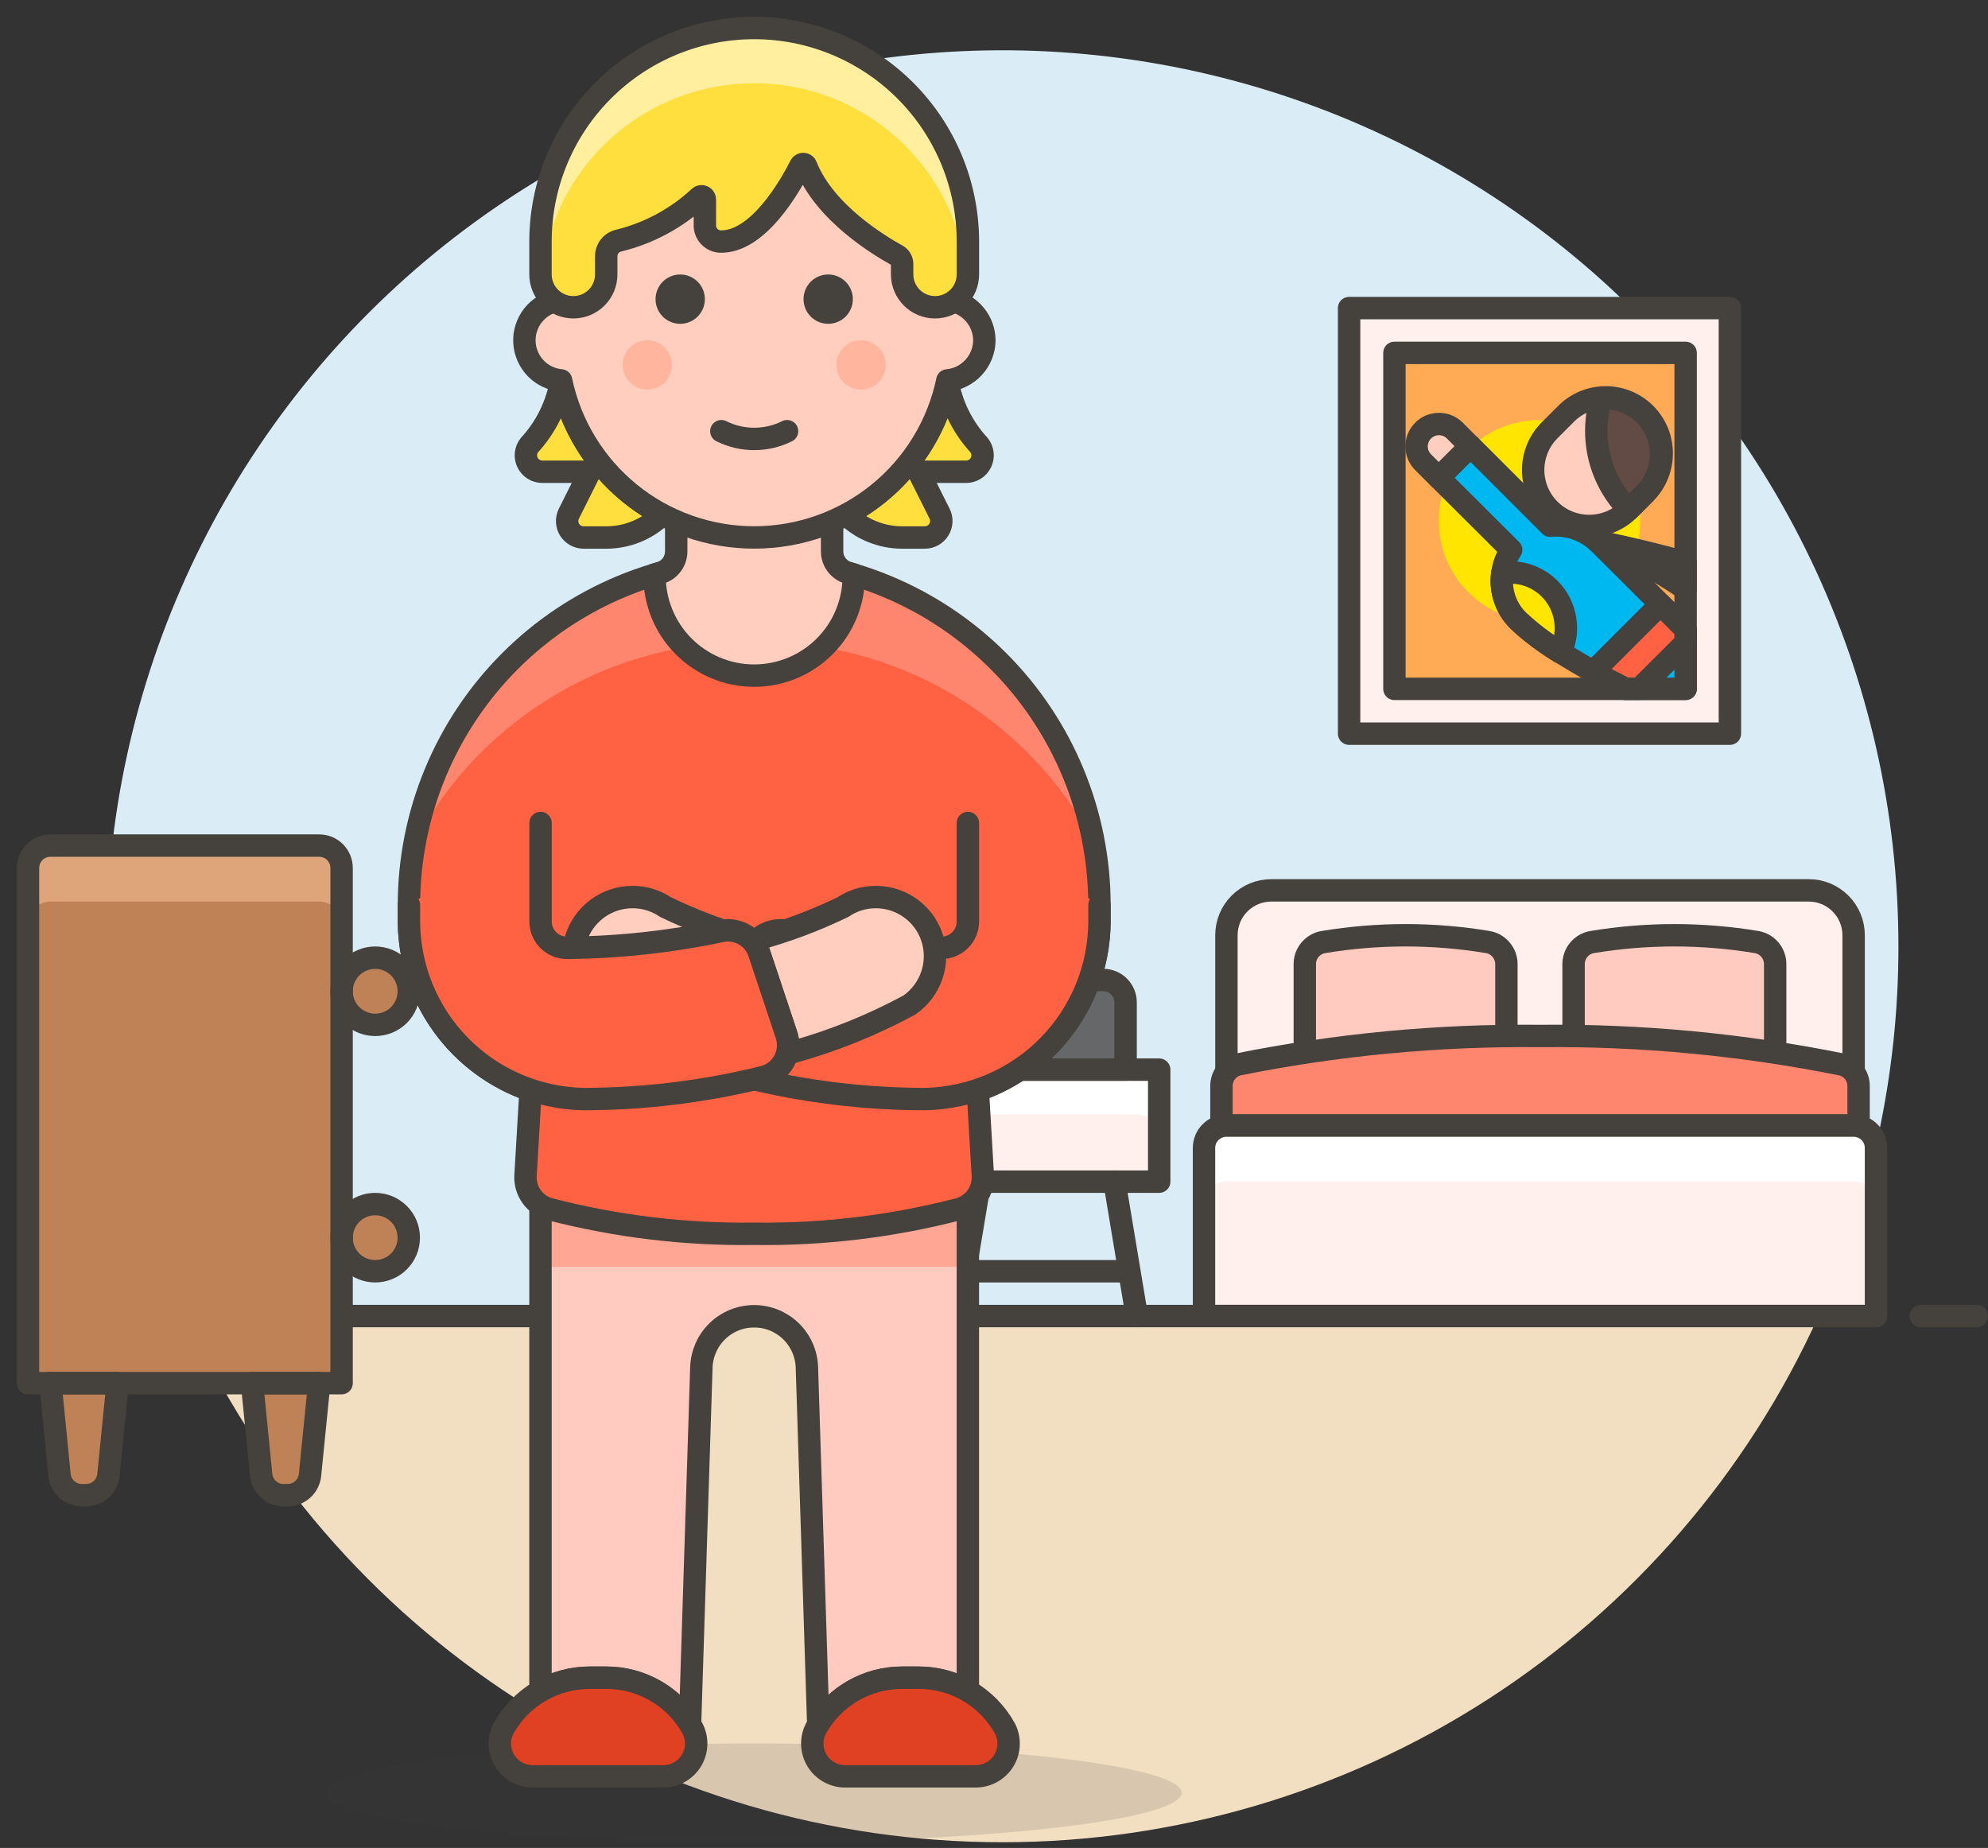 <svg width="71" height="66" viewBox="0 0 71 66" fill="none" xmlns="http://www.w3.org/2000/svg">
<rect x="0" y="0" width="71" height="66" fill="#333333" stroke="none"/>
<path d="M67.801 33.8C67.801 29.024 66.733 24.309 64.674 19.999C62.615 15.69 59.617 11.897 55.901 8.897C52.185 5.897 47.845 3.767 43.198 2.663C38.552 1.559 33.717 1.509 29.049 2.516C24.38 3.524 19.997 5.564 16.219 8.486C12.442 11.409 9.367 15.14 7.219 19.405C5.071 23.671 3.906 28.364 3.808 33.139C3.709 37.913 4.681 42.65 6.652 47H64.95C66.832 42.854 67.804 38.353 67.801 33.8V33.8Z" fill="#DAEDF7"/>
<path d="M6.65 47C9.189 52.603 13.288 57.356 18.457 60.69C23.627 64.023 29.648 65.796 35.799 65.796C41.95 65.796 47.971 64.023 53.141 60.69C58.31 57.356 62.41 52.603 64.948 47H6.65Z" fill="#F2DFC2"/>
<path d="M4.6 47.003H67" stroke="#45413C" stroke-width="0.8" stroke-linecap="round" stroke-linejoin="round"/>
<path d="M1 47.003H3" stroke="#45413C" stroke-width="0.8" stroke-linecap="round" stroke-linejoin="round"/>
<path d="M68.6 47.003H70.6" stroke="#45413C" stroke-width="0.8" stroke-linecap="round" stroke-linejoin="round"/>
<path d="M64.601 31.8H45.401C44.976 31.8 44.569 31.969 44.269 32.269C43.969 32.569 43.801 32.976 43.801 33.4V47H66.201V33.4C66.201 32.976 66.032 32.569 65.732 32.269C65.432 31.969 65.025 31.8 64.601 31.8Z" fill="#FFF0ED" stroke="#45413C" stroke-width="0.8" stroke-linecap="round" stroke-linejoin="round"/>
<path d="M53.8 34.434C53.8 34.247 53.734 34.065 53.614 33.922C53.495 33.778 53.328 33.68 53.144 33.647C51.195 33.322 49.205 33.322 47.255 33.647C47.071 33.68 46.904 33.778 46.785 33.922C46.665 34.065 46.599 34.247 46.6 34.434V37.172C46.599 37.359 46.665 37.541 46.785 37.684C46.904 37.828 47.071 37.925 47.255 37.959C49.205 38.285 51.195 38.285 53.144 37.959C53.328 37.925 53.495 37.828 53.614 37.684C53.734 37.541 53.8 37.359 53.8 37.172V34.434Z" fill="#FFCABF" stroke="#45413C" stroke-width="0.8" stroke-linecap="round" stroke-linejoin="round"/>
<path d="M63.399 34.434C63.399 34.247 63.334 34.065 63.214 33.922C63.094 33.778 62.928 33.68 62.744 33.647C60.794 33.322 58.804 33.322 56.854 33.647C56.67 33.68 56.504 33.778 56.384 33.922C56.265 34.065 56.199 34.247 56.199 34.434V37.172C56.199 37.359 56.265 37.541 56.384 37.684C56.504 37.828 56.67 37.925 56.854 37.959C58.804 38.285 60.794 38.285 62.744 37.959C62.928 37.925 63.094 37.828 63.214 37.684C63.334 37.541 63.399 37.359 63.399 37.172V34.434Z" fill="#FFCABF" stroke="#45413C" stroke-width="0.8" stroke-linecap="round" stroke-linejoin="round"/>
<path d="M66.378 38.792C66.379 38.618 66.323 38.449 66.219 38.31C66.115 38.172 65.968 38.071 65.801 38.023C62.246 37.306 58.627 36.963 55.001 37C51.375 36.962 47.755 37.303 44.201 38.02C44.034 38.068 43.887 38.168 43.782 38.307C43.678 38.446 43.622 38.615 43.623 38.789V40.2H66.378V38.792Z" fill="#FF866E" stroke="#45413C" stroke-width="0.8" stroke-linecap="round" stroke-linejoin="round"/>
<path d="M66.2 40.2H43.8C43.588 40.2 43.384 40.284 43.234 40.434C43.084 40.584 43 40.788 43 41V47H67V41C67 40.788 66.916 40.584 66.766 40.434C66.616 40.284 66.412 40.2 66.2 40.2Z" fill="#FFF0ED"/>
<path d="M66.2 40.2H43.8C43.588 40.2 43.384 40.284 43.234 40.434C43.084 40.584 43 40.788 43 41V43C43 42.788 43.084 42.584 43.234 42.434C43.384 42.284 43.588 42.2 43.8 42.2H66.2C66.412 42.2 66.616 42.284 66.766 42.434C66.916 42.584 67 42.788 67 43V41C67 40.788 66.916 40.584 66.766 40.434C66.616 40.284 66.412 40.2 66.2 40.2Z" fill="white"/>
<path d="M66.2 40.2H43.8C43.588 40.2 43.384 40.284 43.234 40.434C43.084 40.584 43 40.788 43 41V47H67V41C67 40.788 66.916 40.584 66.766 40.434C66.616 40.284 66.412 40.2 66.2 40.2Z" stroke="#45413C" stroke-width="0.8" stroke-linecap="round" stroke-linejoin="round"/>
<path d="M48.182 11.003H61.782V26.203H48.182V11.003Z" fill="#FFF0ED" stroke="#45413C" stroke-width="0.8" stroke-linecap="round" stroke-linejoin="round"/>
<path d="M49.801 12.603H60.201V24.603H49.801V12.603Z" fill="#FFAA54" stroke="#45413C" stroke-width="0.8" stroke-linecap="round" stroke-linejoin="round"/>
<path d="M51.383 18.603C51.383 19.558 51.762 20.474 52.437 21.149C53.112 21.824 54.028 22.203 54.983 22.203C55.938 22.203 56.853 21.824 57.528 21.149C58.203 20.474 58.583 19.558 58.583 18.603C58.583 17.648 58.203 16.733 57.528 16.058C56.853 15.383 55.938 15.003 54.983 15.003C54.028 15.003 53.112 15.383 52.437 16.058C51.762 16.733 51.383 17.648 51.383 18.603V18.603Z" fill="#FFE500"/>
<path d="M58.737 17.631C58.928 17.446 59.08 17.225 59.185 16.981C59.29 16.737 59.345 16.475 59.347 16.209C59.349 15.944 59.299 15.68 59.198 15.435C59.098 15.189 58.949 14.966 58.761 14.778C58.574 14.59 58.35 14.441 58.105 14.341C57.859 14.24 57.595 14.19 57.33 14.192C57.064 14.194 56.802 14.249 56.558 14.354C56.314 14.459 56.093 14.611 55.909 14.803L55.343 15.368C55.157 15.554 55.01 15.774 54.909 16.017C54.808 16.26 54.756 16.52 54.756 16.783C54.755 17.313 54.966 17.823 55.341 18.198C55.716 18.574 56.225 18.785 56.756 18.785C57.018 18.785 57.279 18.734 57.522 18.633C57.764 18.533 57.985 18.386 58.171 18.2L58.737 17.631Z" fill="#FFCEBF" stroke="#45413C" stroke-width="0.8" stroke-linecap="round" stroke-linejoin="round"/>
<path d="M58.736 14.802C58.533 14.601 58.29 14.445 58.022 14.346C57.754 14.247 57.468 14.207 57.183 14.229C56.973 14.919 56.954 15.652 57.127 16.351C57.301 17.05 57.662 17.689 58.17 18.2L58.736 17.634C58.922 17.449 59.069 17.228 59.17 16.985C59.271 16.742 59.323 16.481 59.323 16.218C59.323 15.955 59.271 15.695 59.17 15.452C59.069 15.209 58.922 14.988 58.736 14.802V14.802Z" fill="#614B44" stroke="#45413C" stroke-width="0.8" stroke-linecap="round" stroke-linejoin="round"/>
<path d="M60.201 22.483V24.6H58.041C57.074 24.096 54.556 22.767 53.961 21.839C53.747 21.512 53.634 21.129 53.635 20.738C53.636 20.347 53.752 19.965 53.969 19.639L51.385 17.064L52.513 15.928L55.361 18.775C55.683 18.744 56.007 18.785 56.311 18.895C56.616 19.004 56.892 19.179 57.121 19.407L59.305 21.584L60.201 22.483Z" fill="#00B8F0" stroke="#45413C" stroke-width="0.8" stroke-linecap="round" stroke-linejoin="round"/>
<path d="M55.342 21.025C55.123 20.807 54.857 20.643 54.564 20.546C54.271 20.448 53.959 20.421 53.654 20.465C53.609 20.771 53.636 21.083 53.734 21.377C53.831 21.67 53.995 21.937 54.214 22.156C54.676 22.589 55.183 22.973 55.726 23.301C55.906 22.929 55.966 22.51 55.897 22.102C55.828 21.694 55.634 21.317 55.342 21.025V21.025Z" fill="#FFE500" stroke="#45413C" stroke-width="0.8" stroke-linecap="round" stroke-linejoin="round"/>
<path d="M60.2 22.483V22.955L58.55 24.6H58.054C57.663 24.4 57.279 24.2 56.895 23.992L59.303 21.584L60.2 22.483Z" fill="#FF6242" stroke="#45413C" stroke-width="0.8" stroke-linecap="round" stroke-linejoin="round"/>
<path d="M50.816 16.499C50.671 16.348 50.59 16.146 50.592 15.937C50.594 15.727 50.678 15.526 50.826 15.378C50.974 15.229 51.175 15.145 51.385 15.144C51.595 15.142 51.797 15.222 51.948 15.368L52.513 15.934L51.382 17.065L50.816 16.499Z" fill="#FFCEBF" stroke="#45413C" stroke-width="0.8" stroke-linecap="round" stroke-linejoin="round"/>
<path d="M60.199 20.091V21.042C59.208 20.364 58.149 19.791 57.039 19.331C57.039 19.331 58.557 19.635 60.199 20.091Z" fill="#FF6242" stroke="#45413C" stroke-width="0.8" stroke-linecap="round" stroke-linejoin="round"/>
<path d="M33.4 38.203H41.4V42.203H33.4V38.203Z" fill="#FFF0ED"/>
<path d="M40.6 38.2H34.2C33.988 38.2 33.785 38.284 33.635 38.434C33.485 38.584 33.4 38.788 33.4 39V40.6C33.4 40.388 33.485 40.184 33.635 40.034C33.785 39.884 33.988 39.8 34.2 39.8H40.6C40.813 39.8 41.016 39.884 41.166 40.034C41.316 40.184 41.4 40.388 41.4 40.6V39C41.4 38.788 41.316 38.584 41.166 38.434C41.016 38.284 40.813 38.2 40.6 38.2Z" fill="white"/>
<path d="M33.4 38.203H41.4V42.203H33.4V38.203Z" stroke="#45413C" stroke-width="0.8" stroke-linecap="round" stroke-linejoin="round"/>
<path d="M34.999 42.203L34.199 47.003" stroke="#45413C" stroke-width="0.8" stroke-linecap="round" stroke-linejoin="round"/>
<path d="M39.801 42.203L40.601 47.003" stroke="#45413C" stroke-width="0.8" stroke-linecap="round" stroke-linejoin="round"/>
<path d="M34.52 45.403H40.279" stroke="#45413C" stroke-width="0.8" stroke-linecap="round" stroke-linejoin="round"/>
<path d="M39.4 35H36.2C35.988 35 35.785 35.084 35.635 35.234C35.485 35.384 35.4 35.588 35.4 35.8V38.2H40.2V35.8C40.2 35.588 40.116 35.384 39.966 35.234C39.816 35.084 39.613 35 39.4 35Z" fill="#656769" stroke="#45413C" stroke-width="0.8" stroke-linecap="round" stroke-linejoin="round"/>
<path d="M12.2 49.4H1V31C1 30.788 1.084 30.584 1.234 30.434C1.384 30.284 1.588 30.2 1.8 30.2H11.4C11.612 30.2 11.816 30.284 11.966 30.434C12.116 30.584 12.2 30.788 12.2 31V49.4Z" fill="#BF8256"/>
<path d="M12.199 35.403C12.199 35.721 12.326 36.027 12.551 36.252C12.776 36.477 13.081 36.603 13.399 36.603C13.717 36.603 14.023 36.477 14.248 36.252C14.473 36.027 14.599 35.721 14.599 35.403C14.599 35.085 14.473 34.78 14.248 34.555C14.023 34.33 13.717 34.203 13.399 34.203C13.081 34.203 12.776 34.33 12.551 34.555C12.326 34.78 12.199 35.085 12.199 35.403V35.403Z" fill="#BF8256" stroke="#45413C" stroke-width="0.8" stroke-linecap="round" stroke-linejoin="round"/>
<path d="M12.199 44.203C12.199 44.521 12.326 44.827 12.551 45.052C12.776 45.277 13.081 45.403 13.399 45.403C13.717 45.403 14.023 45.277 14.248 45.052C14.473 44.827 14.599 44.521 14.599 44.203C14.599 43.885 14.473 43.58 14.248 43.355C14.023 43.13 13.717 43.003 13.399 43.003C13.081 43.003 12.776 43.13 12.551 43.355C12.326 43.58 12.199 43.885 12.199 44.203Z" fill="#BF8256" stroke="#45413C" stroke-width="0.8" stroke-linecap="round" stroke-linejoin="round"/>
<path d="M10.28 53.4H10.128C9.929 53.401 9.737 53.328 9.589 53.194C9.441 53.061 9.348 52.878 9.328 52.68L9 49.4H11.4L11.072 52.68C11.052 52.877 10.96 53.059 10.814 53.192C10.668 53.325 10.478 53.399 10.28 53.4Z" fill="#BF8256" stroke="#45413C" stroke-width="0.8" stroke-linecap="round" stroke-linejoin="round"/>
<path d="M3.081 53.4H2.921C2.722 53.4 2.531 53.326 2.384 53.193C2.237 53.06 2.145 52.877 2.125 52.68L1.801 49.4H4.201L3.873 52.68C3.853 52.877 3.761 53.059 3.615 53.192C3.469 53.325 3.278 53.399 3.081 53.4Z" fill="#BF8256" stroke="#45413C" stroke-width="0.8" stroke-linecap="round" stroke-linejoin="round"/>
<path d="M11.4 30.2H1.8C1.588 30.2 1.384 30.284 1.234 30.434C1.084 30.584 1 30.788 1 31V33C1 32.788 1.084 32.584 1.234 32.434C1.384 32.284 1.588 32.2 1.8 32.2H11.4C11.612 32.2 11.816 32.284 11.966 32.434C12.116 32.584 12.2 32.788 12.2 33V31C12.2 30.788 12.116 30.584 11.966 30.434C11.816 30.284 11.612 30.2 11.4 30.2Z" fill="#DEA47A"/>
<path d="M12.2 49.4H1V31C1 30.788 1.084 30.584 1.234 30.434C1.384 30.284 1.588 30.2 1.8 30.2H11.4C11.612 30.2 11.816 30.284 11.966 30.434C12.116 30.584 12.2 30.788 12.2 31V49.4Z" stroke="#45413C" stroke-width="0.8" stroke-linecap="round" stroke-linejoin="round"/>
<path opacity="0.15" d="M11.672 64.029C11.672 64.496 13.28 64.944 16.143 65.274C19.005 65.605 22.888 65.79 26.936 65.79C30.984 65.79 34.867 65.605 37.729 65.274C40.592 64.944 42.2 64.496 42.2 64.029C42.2 63.562 40.592 63.113 37.729 62.783C34.867 62.453 30.984 62.267 26.936 62.267C22.888 62.267 19.005 62.453 16.143 62.783C13.28 63.113 11.672 63.562 11.672 64.029V64.029Z" fill="#45413C"/>
<path d="M32.219 59.919H32.806C33.424 59.919 34.031 60.081 34.566 60.391V42.894H19.303V60.391C19.838 60.081 20.445 59.919 21.063 59.919H21.65C22.25 59.919 22.84 60.072 23.364 60.364C23.888 60.656 24.329 61.076 24.644 61.586L25.049 48.829C25.067 48.341 25.273 47.878 25.624 47.539C25.976 47.2 26.445 47.01 26.933 47.01C27.422 47.01 27.891 47.2 28.243 47.539C28.594 47.878 28.8 48.341 28.818 48.829L29.223 61.586C29.539 61.076 29.98 60.655 30.504 60.363C31.028 60.072 31.619 59.919 32.219 59.919Z" fill="#FFCABF"/>
<path d="M34.568 45.242V42.894H34.567H19.303H19.303L19.303 45.242H34.568Z" fill="#FFA694"/>
<path d="M32.219 59.919H32.806C33.424 59.919 34.031 60.081 34.566 60.391V42.894H19.303V60.391C19.838 60.081 20.445 59.919 21.063 59.919H21.65C22.25 59.919 22.84 60.072 23.364 60.364C23.888 60.656 24.329 61.076 24.644 61.586L25.049 48.829C25.067 48.341 25.273 47.878 25.624 47.539C25.976 47.2 26.445 47.01 26.933 47.01C27.422 47.01 27.891 47.2 28.243 47.539C28.594 47.878 28.8 48.341 28.818 48.829L29.223 61.586C29.539 61.076 29.98 60.655 30.504 60.363C31.028 60.072 31.619 59.919 32.219 59.919Z" stroke="#45413C" stroke-width="0.8" stroke-linecap="round" stroke-linejoin="round"/>
<path d="M34.84 63.442C35.042 63.443 35.24 63.393 35.416 63.296C35.593 63.199 35.741 63.058 35.847 62.887C35.953 62.715 36.013 62.52 36.021 62.319C36.029 62.117 35.985 61.918 35.893 61.738C35.589 61.187 35.142 60.727 34.6 60.407C34.057 60.087 33.439 59.919 32.809 59.919H32.222C31.592 59.919 30.974 60.087 30.431 60.407C29.889 60.727 29.442 61.187 29.138 61.738C29.046 61.918 29.003 62.118 29.011 62.319C29.019 62.52 29.079 62.716 29.185 62.887C29.291 63.058 29.439 63.199 29.616 63.296C29.792 63.394 29.99 63.444 30.192 63.442H34.84Z" fill="#E04122" stroke="#45413C" stroke-width="0.8" stroke-linecap="round" stroke-linejoin="round"/>
<path d="M23.681 63.442C23.883 63.444 24.081 63.394 24.258 63.296C24.434 63.199 24.582 63.058 24.688 62.887C24.794 62.716 24.854 62.52 24.863 62.319C24.871 62.118 24.827 61.918 24.735 61.738C24.431 61.187 23.984 60.727 23.442 60.407C22.899 60.087 22.281 59.919 21.651 59.919H21.064C20.434 59.919 19.816 60.087 19.273 60.407C18.731 60.727 18.284 61.187 17.98 61.738C17.888 61.918 17.844 62.117 17.852 62.319C17.861 62.52 17.921 62.715 18.026 62.887C18.132 63.058 18.28 63.199 18.457 63.296C18.633 63.393 18.831 63.443 19.033 63.442H23.681Z" fill="#E04122" stroke="#45413C" stroke-width="0.8" stroke-linecap="round" stroke-linejoin="round"/>
<path d="M26.934 19.997C23.665 19.998 20.529 21.297 18.218 23.609C15.906 25.921 14.607 29.056 14.605 32.326V32.913C14.616 34.244 15.04 35.539 15.817 36.619C16.595 37.7 17.689 38.512 18.948 38.945L18.769 41.985C18.753 42.253 18.83 42.518 18.986 42.737C19.142 42.955 19.369 43.113 19.628 43.185C22.013 43.803 24.471 44.099 26.935 44.065C29.399 44.099 31.856 43.803 34.242 43.185C34.501 43.114 34.727 42.955 34.883 42.737C35.04 42.519 35.117 42.253 35.101 41.985L34.922 38.945C36.181 38.513 37.275 37.7 38.054 36.62C38.832 35.539 39.256 34.244 39.266 32.912V32.325C39.265 29.055 37.965 25.919 35.653 23.607C33.34 21.296 30.204 19.997 26.934 19.997Z" fill="#FF6242"/>
<path d="M26.936 22.932C29.418 22.89 31.863 23.533 34.002 24.792C36.142 26.05 37.892 27.875 39.06 30.065C38.532 27.235 37.031 24.68 34.817 22.841C32.603 21.001 29.816 19.995 26.937 19.995C24.059 19.995 21.271 21.001 19.057 22.841C16.843 24.68 15.342 27.235 14.815 30.065C15.983 27.875 17.733 26.051 19.871 24.792C22.01 23.534 24.455 22.89 26.936 22.932Z" fill="#FF866E"/>
<path d="M26.934 19.997C23.665 19.998 20.529 21.297 18.218 23.609C15.906 25.921 14.607 29.056 14.605 32.326V32.913C14.616 34.244 15.04 35.539 15.817 36.619C16.595 37.7 17.689 38.512 18.948 38.945L18.769 41.985C18.753 42.253 18.83 42.518 18.986 42.737C19.142 42.955 19.369 43.113 19.628 43.185C22.013 43.803 24.471 44.099 26.935 44.065C29.399 44.099 31.856 43.803 34.242 43.185C34.501 43.114 34.727 42.955 34.883 42.737C35.04 42.519 35.117 42.253 35.101 41.985L34.922 38.945C36.181 38.513 37.275 37.7 38.054 36.62C38.832 35.539 39.256 34.244 39.266 32.912V32.325C39.265 29.055 37.965 25.919 35.653 23.607C33.34 21.296 30.204 19.997 26.934 19.997Z" stroke="#45413C" stroke-width="0.8" stroke-linecap="round" stroke-linejoin="round"/>
<path d="M25.787 36.953L26.761 34.029C26.811 33.877 26.893 33.737 27.001 33.617L26.915 33.57C25.832 33.279 24.779 32.886 23.77 32.398C23.422 32.163 23.012 32.038 22.593 32.039C22.141 32.038 21.7 32.182 21.336 32.45C20.971 32.718 20.702 33.096 20.569 33.528C20.435 33.961 20.444 34.424 20.594 34.851C20.744 35.278 21.026 35.646 21.401 35.9C22.724 36.616 24.125 37.179 25.576 37.58L25.757 37.603C25.706 37.388 25.716 37.162 25.787 36.953V36.953Z" fill="#FFCEBF" stroke="#45413C" stroke-width="0.8" stroke-linecap="round" stroke-linejoin="round"/>
<path d="M39.267 32.326V32.913C39.261 34.572 38.607 36.164 37.445 37.348C36.282 38.533 34.703 39.216 33.044 39.254C30.876 39.252 28.716 38.987 26.611 38.466C26.454 38.426 26.307 38.355 26.179 38.256C26.051 38.157 25.945 38.032 25.868 37.89C25.79 37.748 25.743 37.591 25.729 37.43C25.715 37.269 25.735 37.106 25.787 36.953L26.76 34.03C26.851 33.755 27.04 33.524 27.291 33.381C27.543 33.238 27.838 33.193 28.12 33.255C29.93 33.635 31.773 33.835 33.623 33.852C33.746 33.852 33.869 33.828 33.983 33.782C34.098 33.734 34.202 33.665 34.29 33.578C34.377 33.491 34.447 33.387 34.495 33.273C34.542 33.159 34.567 33.036 34.567 32.913V29.393" fill="#FF6242"/>
<path d="M39.267 32.326V32.913C39.261 34.572 38.607 36.164 37.445 37.348C36.282 38.533 34.703 39.216 33.044 39.254C30.876 39.252 28.716 38.987 26.611 38.466C26.454 38.426 26.307 38.355 26.179 38.256C26.051 38.157 25.945 38.032 25.868 37.89C25.79 37.748 25.743 37.591 25.729 37.43C25.715 37.269 25.735 37.106 25.787 36.953L26.76 34.03C26.851 33.755 27.04 33.524 27.291 33.381C27.543 33.238 27.838 33.193 28.12 33.255C29.93 33.635 31.773 33.835 33.623 33.852C33.746 33.852 33.869 33.828 33.983 33.782C34.098 33.734 34.202 33.665 34.29 33.578C34.377 33.491 34.447 33.387 34.495 33.273C34.542 33.159 34.567 33.036 34.567 32.913V29.393" stroke="#45413C" stroke-width="0.8" stroke-linecap="round" stroke-linejoin="round"/>
<path d="M33.032 32.967C32.837 32.681 32.576 32.447 32.27 32.285C31.965 32.123 31.624 32.039 31.278 32.039C30.859 32.038 30.45 32.163 30.102 32.398C29.093 32.886 28.041 33.278 26.959 33.569L26.84 33.581C26.963 33.708 27.056 33.862 27.112 34.029L28.086 36.953C28.159 37.168 28.168 37.4 28.111 37.62L28.296 37.579C29.746 37.179 31.146 36.615 32.469 35.899C32.93 35.584 33.249 35.098 33.354 34.549C33.46 34 33.344 33.431 33.032 32.967Z" fill="#FFCEBF" stroke="#45413C" stroke-width="0.8" stroke-linecap="round" stroke-linejoin="round"/>
<path d="M14.605 32.326V32.913C14.612 34.572 15.266 36.164 16.428 37.348C17.591 38.533 19.17 39.216 20.829 39.254C22.997 39.252 25.157 38.987 27.262 38.466C27.419 38.426 27.566 38.355 27.694 38.256C27.822 38.157 27.928 38.032 28.005 37.89C28.083 37.748 28.13 37.591 28.144 37.43C28.158 37.269 28.138 37.106 28.086 36.953L27.112 34.03C27.021 33.755 26.832 33.524 26.581 33.381C26.329 33.238 26.034 33.193 25.752 33.255C23.942 33.635 22.099 33.835 20.25 33.852C20.126 33.852 20.003 33.828 19.889 33.782C19.774 33.734 19.67 33.665 19.582 33.578C19.495 33.491 19.425 33.387 19.377 33.273C19.33 33.159 19.305 33.036 19.305 32.913V29.393" fill="#FF6242"/>
<path d="M14.605 32.326V32.913C14.612 34.572 15.266 36.164 16.428 37.348C17.591 38.533 19.17 39.216 20.829 39.254C22.997 39.252 25.157 38.987 27.262 38.466C27.419 38.426 27.566 38.355 27.694 38.256C27.822 38.157 27.928 38.032 28.005 37.89C28.083 37.748 28.13 37.591 28.144 37.43C28.158 37.269 28.138 37.106 28.086 36.953L27.112 34.03C27.021 33.755 26.832 33.524 26.581 33.381C26.329 33.238 26.034 33.193 25.752 33.255C23.942 33.635 22.099 33.835 20.25 33.852C20.126 33.852 20.003 33.828 19.889 33.782C19.774 33.734 19.67 33.665 19.582 33.578C19.495 33.491 19.425 33.387 19.377 33.273C19.33 33.159 19.305 33.036 19.305 32.913V29.393" stroke="#45413C" stroke-width="0.8" stroke-linecap="round" stroke-linejoin="round"/>
<path d="M30.301 20.462C30.133 20.414 29.985 20.313 29.88 20.174C29.775 20.035 29.718 19.866 29.718 19.692V16.727H24.15V19.693C24.15 19.867 24.094 20.036 23.989 20.175C23.884 20.314 23.736 20.416 23.569 20.463C23.505 20.481 23.441 20.5 23.377 20.519C23.37 20.991 23.457 21.459 23.633 21.897C23.808 22.335 24.069 22.733 24.4 23.069C24.731 23.405 25.126 23.672 25.561 23.854C25.996 24.036 26.463 24.13 26.935 24.13C27.406 24.13 27.873 24.036 28.308 23.854C28.743 23.672 29.138 23.405 29.469 23.069C29.8 22.733 30.061 22.335 30.236 21.897C30.412 21.459 30.499 20.991 30.492 20.519L30.301 20.462Z" fill="#FFCEBF" stroke="#45413C" stroke-width="0.8" stroke-linecap="round" stroke-linejoin="round"/>
<path d="M20.04 13.59C19.894 14.453 19.501 15.255 18.908 15.898C18.839 15.984 18.797 16.088 18.785 16.198C18.773 16.307 18.792 16.418 18.84 16.517C18.888 16.616 18.963 16.7 19.056 16.759C19.149 16.817 19.257 16.849 19.368 16.849H21.066L20.317 18.347C20.272 18.437 20.251 18.536 20.255 18.636C20.26 18.736 20.29 18.833 20.342 18.919C20.395 19.004 20.469 19.074 20.556 19.122C20.643 19.171 20.742 19.197 20.842 19.197H21.653C22.399 19.197 23.115 18.904 23.647 18.382C22.731 17.898 21.932 17.217 21.309 16.389C20.685 15.56 20.252 14.605 20.04 13.59V13.59Z" fill="#FFDF3D" stroke="#45413C" stroke-width="0.8" stroke-linecap="round" stroke-linejoin="round"/>
<path d="M33.834 13.59C33.621 14.605 33.188 15.56 32.564 16.388C31.941 17.217 31.143 17.897 30.227 18.382C30.759 18.904 31.475 19.197 32.22 19.197H33.031C33.131 19.197 33.23 19.171 33.317 19.122C33.404 19.073 33.478 19.003 33.53 18.918C33.583 18.833 33.613 18.736 33.618 18.636C33.622 18.536 33.602 18.437 33.557 18.347L32.807 16.849H34.506C34.616 16.849 34.724 16.817 34.817 16.759C34.911 16.7 34.986 16.616 35.034 16.517C35.082 16.418 35.101 16.307 35.089 16.198C35.077 16.088 35.034 15.984 34.966 15.898C34.373 15.255 33.979 14.453 33.834 13.59V13.59Z" fill="#FFDF3D" stroke="#45413C" stroke-width="0.8" stroke-linecap="round" stroke-linejoin="round"/>
<path d="M35.156 12.152C35.153 11.818 35.034 11.495 34.82 11.238C34.606 10.981 34.31 10.806 33.981 10.743V9.8C33.962 7.945 33.211 6.172 31.892 4.867C30.573 3.562 28.792 2.83 26.936 2.83C25.081 2.83 23.3 3.562 21.981 4.867C20.662 6.172 19.911 7.945 19.891 9.8V10.74C19.551 10.807 19.246 10.994 19.033 11.267C18.82 11.541 18.712 11.882 18.73 12.228C18.748 12.574 18.891 12.902 19.131 13.152C19.372 13.402 19.694 13.556 20.039 13.587C20.37 15.172 21.236 16.595 22.492 17.616C23.748 18.637 25.317 19.195 26.936 19.195C28.555 19.195 30.125 18.637 31.381 17.616C32.637 16.595 33.503 15.172 33.834 13.587C34.193 13.555 34.527 13.39 34.771 13.124C35.016 12.859 35.153 12.513 35.156 12.152Z" fill="#FFCEBF" stroke="#45413C" stroke-width="0.8" stroke-linecap="round" stroke-linejoin="round"/>
<path d="M23.412 10.684C23.412 10.918 23.505 11.142 23.67 11.307C23.835 11.472 24.059 11.565 24.293 11.565C24.526 11.565 24.75 11.472 24.916 11.307C25.081 11.142 25.174 10.918 25.174 10.684C25.174 10.45 25.081 10.226 24.916 10.061C24.75 9.896 24.526 9.803 24.293 9.803C24.059 9.803 23.835 9.896 23.67 10.061C23.505 10.226 23.412 10.45 23.412 10.684V10.684Z" fill="#45413C"/>
<path d="M28.697 10.684C28.697 10.918 28.79 11.142 28.955 11.307C29.12 11.472 29.345 11.565 29.578 11.565C29.812 11.565 30.036 11.472 30.201 11.307C30.366 11.142 30.459 10.918 30.459 10.684C30.459 10.45 30.366 10.226 30.201 10.061C30.036 9.896 29.812 9.803 29.578 9.803C29.345 9.803 29.12 9.896 28.955 10.061C28.79 10.226 28.697 10.45 28.697 10.684V10.684Z" fill="#45413C"/>
<path d="M22.238 13.032C22.238 13.266 22.331 13.49 22.496 13.655C22.661 13.82 22.886 13.913 23.119 13.913C23.353 13.913 23.577 13.82 23.742 13.655C23.907 13.49 24 13.266 24 13.032C24 12.799 23.907 12.575 23.742 12.409C23.577 12.244 23.353 12.151 23.119 12.151C22.886 12.151 22.661 12.244 22.496 12.409C22.331 12.575 22.238 12.799 22.238 13.032Z" fill="#FFB59E"/>
<path d="M29.871 13.032C29.871 13.148 29.894 13.262 29.938 13.369C29.982 13.476 30.047 13.573 30.129 13.655C30.211 13.737 30.308 13.802 30.415 13.846C30.522 13.89 30.636 13.913 30.752 13.913C30.868 13.913 30.982 13.89 31.089 13.846C31.196 13.802 31.293 13.737 31.375 13.655C31.456 13.573 31.521 13.476 31.566 13.369C31.61 13.262 31.633 13.148 31.633 13.032C31.633 12.916 31.61 12.802 31.566 12.695C31.521 12.588 31.456 12.491 31.375 12.409C31.293 12.328 31.196 12.263 31.089 12.218C30.982 12.174 30.868 12.151 30.752 12.151C30.636 12.151 30.522 12.174 30.415 12.218C30.308 12.263 30.211 12.328 30.129 12.409C30.047 12.491 29.982 12.588 29.938 12.695C29.894 12.802 29.871 12.916 29.871 13.032Z" fill="#FFB59E"/>
<path d="M25.762 15.4C26.126 15.582 26.528 15.677 26.936 15.677C27.344 15.677 27.746 15.582 28.11 15.4V15.4" stroke="#45413C" stroke-width="0.8" stroke-linecap="round" stroke-linejoin="round"/>
<path d="M26.935 1C24.91 1 22.969 1.804 21.538 3.236C20.107 4.667 19.303 6.609 19.303 8.633V9.8C19.303 10.111 19.427 10.41 19.647 10.63C19.867 10.851 20.166 10.974 20.477 10.974C20.789 10.974 21.087 10.851 21.308 10.63C21.528 10.41 21.651 10.111 21.651 9.8V9.16C21.649 9.026 21.693 8.896 21.777 8.791C21.861 8.687 21.979 8.616 22.111 8.59C23.184 8.325 24.172 7.79 24.98 7.037C24.997 7.022 25.018 7.013 25.041 7.01C25.063 7.007 25.085 7.01 25.106 7.02C25.126 7.029 25.143 7.044 25.155 7.063C25.168 7.082 25.174 7.104 25.174 7.126V8.04C25.171 8.186 25.224 8.328 25.322 8.437C25.42 8.546 25.555 8.613 25.701 8.626C27.071 8.686 28.233 6.619 28.586 5.919C28.596 5.899 28.611 5.883 28.63 5.872C28.648 5.861 28.67 5.855 28.692 5.856C28.714 5.857 28.735 5.865 28.753 5.878C28.77 5.89 28.784 5.908 28.791 5.929C29.451 7.602 31.424 8.782 32.035 9.118C32.091 9.148 32.137 9.193 32.169 9.247C32.202 9.301 32.219 9.363 32.219 9.426V9.8C32.219 10.111 32.343 10.41 32.563 10.63C32.783 10.851 33.082 10.974 33.393 10.974C33.705 10.974 34.003 10.851 34.224 10.63C34.444 10.41 34.568 10.111 34.568 9.8V8.63C34.567 6.606 33.762 4.665 32.331 3.234C30.899 1.804 28.959 1 26.935 1Z" fill="#FFDF3D"/>
<path d="M26.935 1C24.91 1 22.969 1.804 21.538 3.236C20.107 4.667 19.303 6.609 19.303 8.633V9.8C19.303 9.859 19.312 9.918 19.329 9.974C19.487 8.066 20.357 6.286 21.766 4.989C23.175 3.692 25.02 2.972 26.935 2.972C28.85 2.972 30.695 3.692 32.104 4.989C33.513 6.286 34.383 8.066 34.541 9.974C34.559 9.918 34.568 9.859 34.568 9.8V8.63C34.567 6.606 33.762 4.665 32.331 3.234C30.899 1.804 28.959 1 26.935 1Z" fill="#FFEF9E"/>
<path d="M26.935 1C24.91 1 22.969 1.804 21.538 3.236C20.107 4.667 19.303 6.609 19.303 8.633V9.8C19.303 10.111 19.427 10.41 19.647 10.63C19.867 10.851 20.166 10.974 20.477 10.974C20.789 10.974 21.087 10.851 21.308 10.63C21.528 10.41 21.651 10.111 21.651 9.8V9.16C21.649 9.026 21.693 8.896 21.777 8.791C21.861 8.687 21.979 8.616 22.111 8.59C23.184 8.325 24.172 7.79 24.98 7.037C24.997 7.022 25.018 7.013 25.041 7.01C25.063 7.007 25.085 7.01 25.106 7.02C25.126 7.029 25.143 7.044 25.155 7.063C25.168 7.082 25.174 7.104 25.174 7.126V8.04C25.171 8.186 25.224 8.328 25.322 8.437C25.42 8.546 25.555 8.613 25.701 8.626C27.071 8.686 28.233 6.619 28.586 5.919C28.596 5.899 28.611 5.883 28.63 5.872C28.648 5.861 28.67 5.855 28.692 5.856C28.714 5.857 28.735 5.865 28.753 5.878C28.77 5.89 28.784 5.908 28.791 5.929C29.451 7.602 31.424 8.782 32.035 9.118C32.091 9.148 32.137 9.193 32.169 9.247C32.202 9.301 32.219 9.363 32.219 9.426V9.8C32.219 10.111 32.343 10.41 32.563 10.63C32.783 10.851 33.082 10.974 33.393 10.974C33.705 10.974 34.003 10.851 34.224 10.63C34.444 10.41 34.568 10.111 34.568 9.8V8.63C34.567 6.606 33.762 4.665 32.331 3.234C30.899 1.804 28.959 1 26.935 1Z" stroke="#45413C" stroke-width="0.8" stroke-linecap="round" stroke-linejoin="round"/>
</svg>

